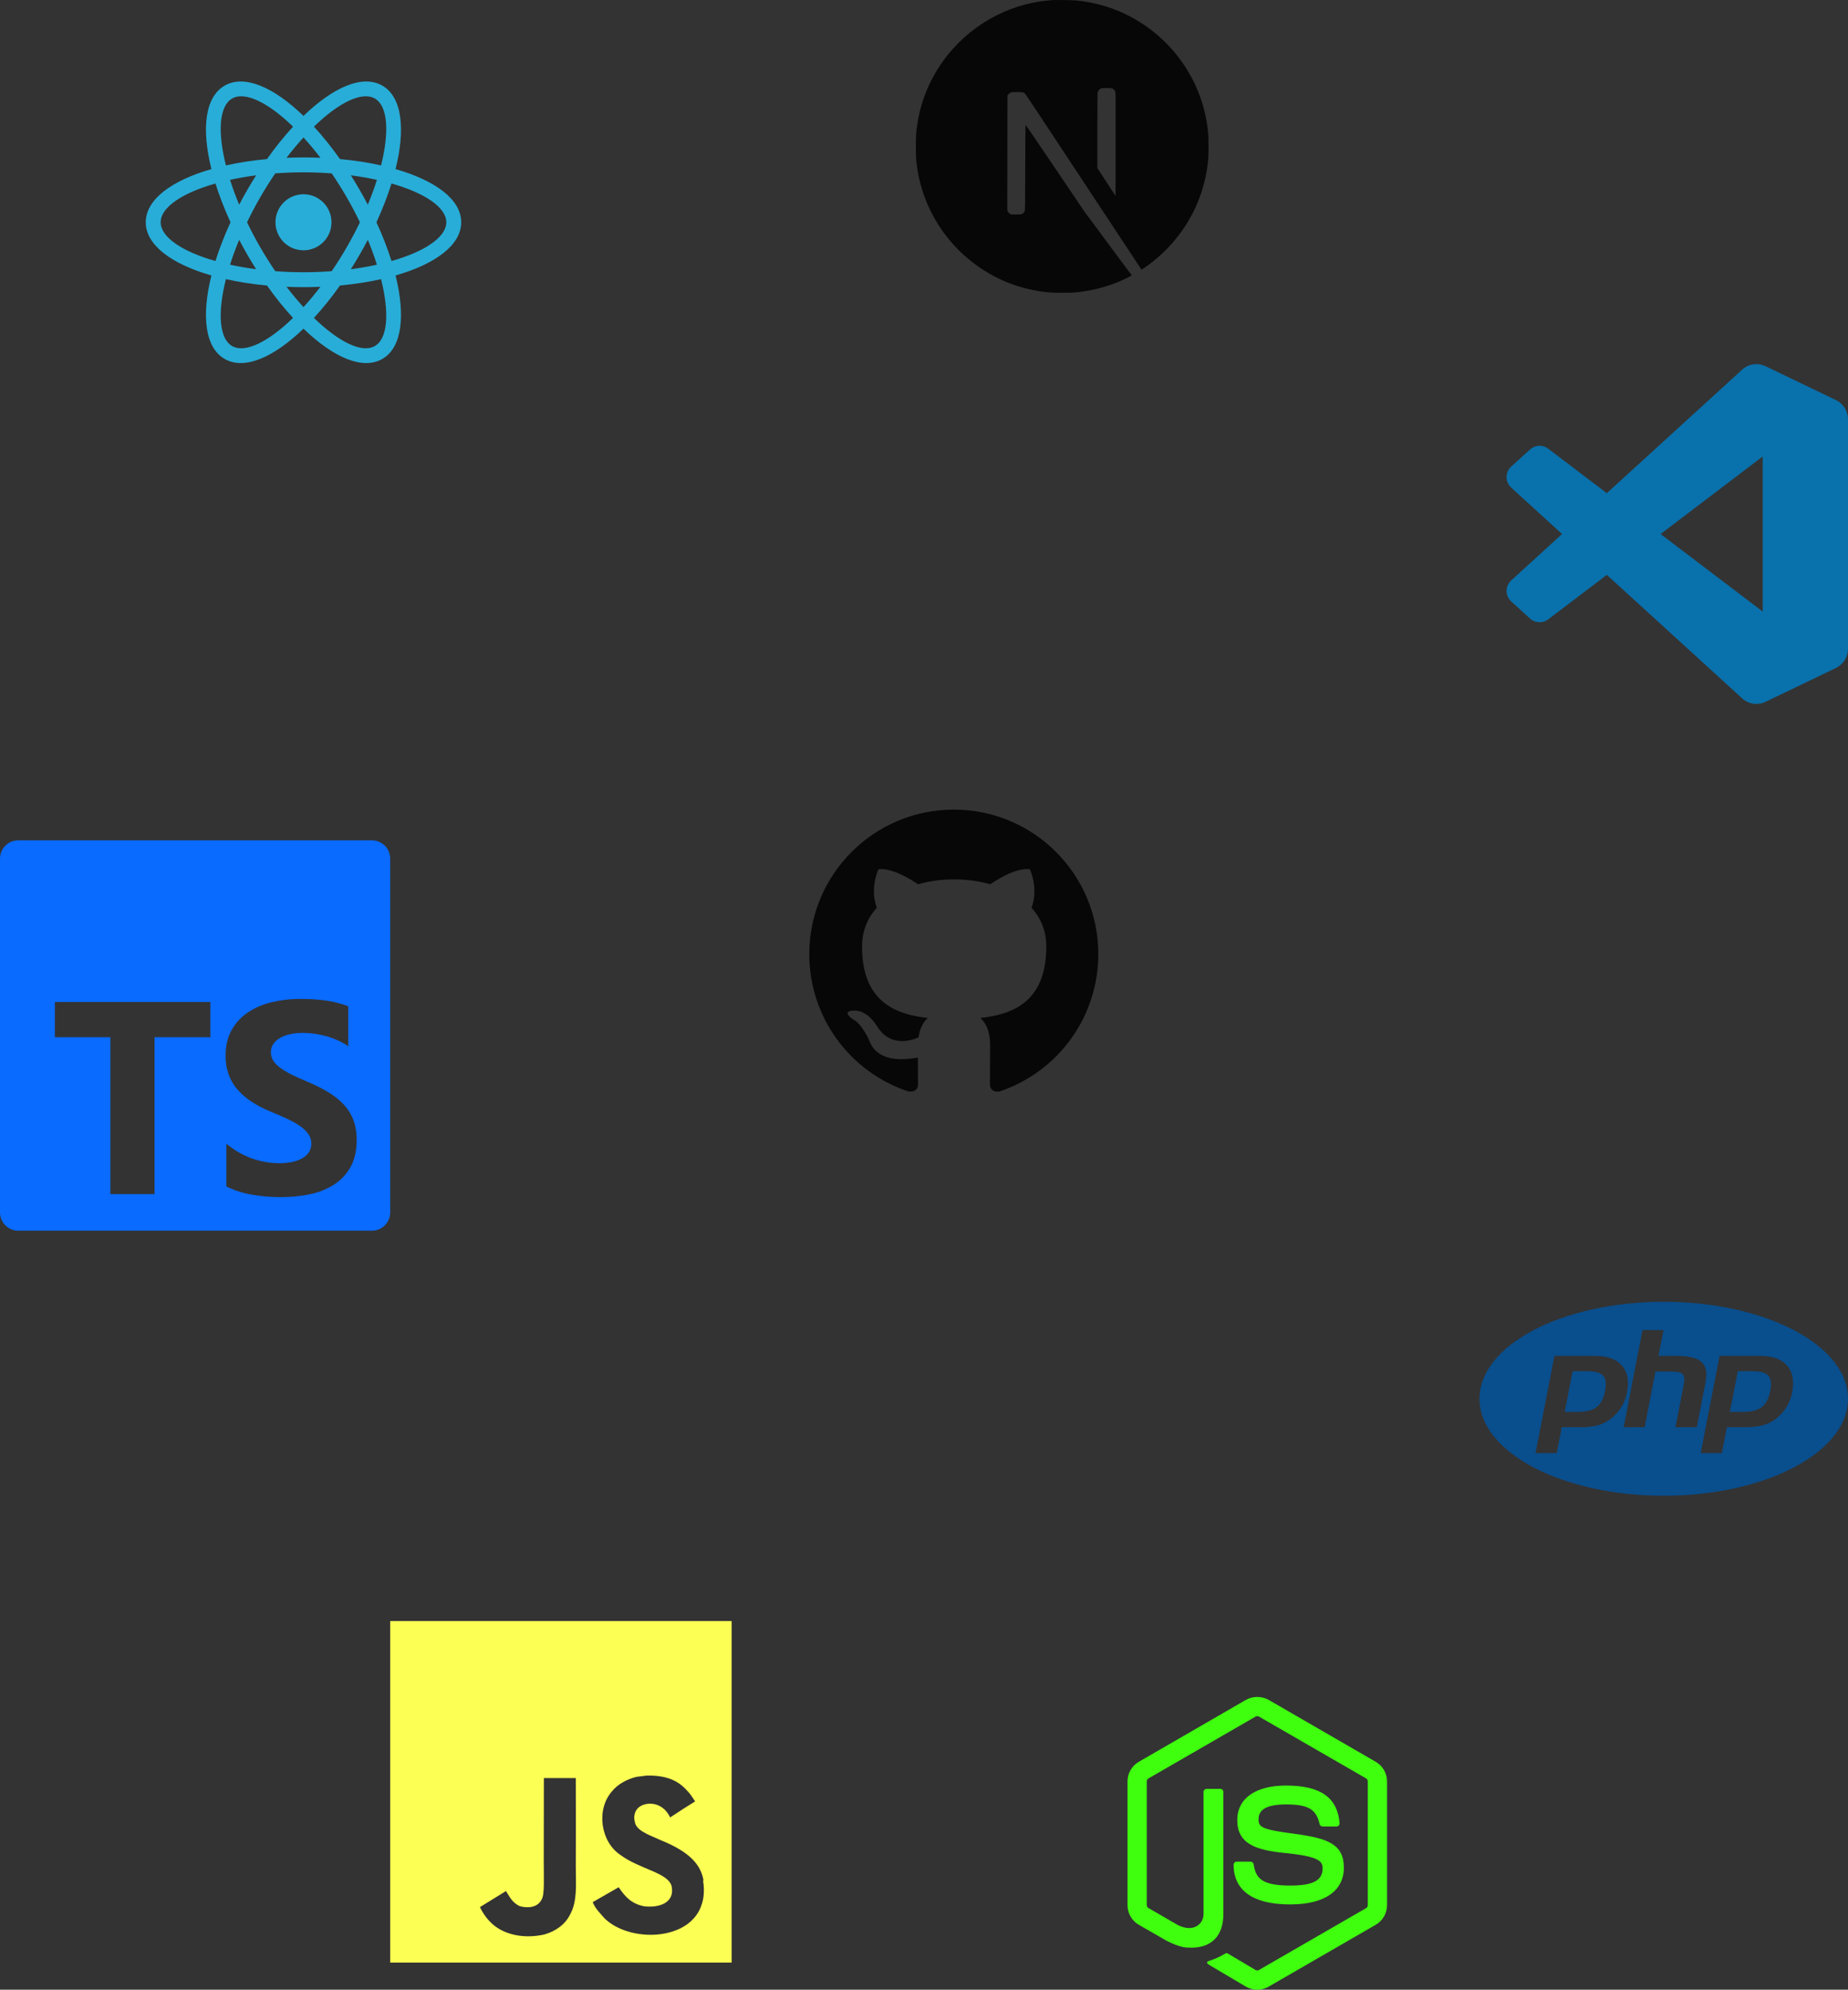 <svg width="341" height="367" viewBox="0 0 341 367" fill="none" xmlns="http://www.w3.org/2000/svg">
<rect x="0" y="0" width="341" height="367" fill="#333333" stroke="none"/>
<path d="M62.732 52.66C61.259 54.754 59.655 56.752 57.928 58.641C62.526 63.105 66.805 65.195 69.175 63.822C71.551 62.453 71.879 57.703 70.314 51.491C67.968 52.014 65.419 52.41 62.732 52.66ZM59.13 52.899C57.044 52.986 54.956 52.986 52.87 52.899C53.907 54.252 54.955 55.506 56 56.65C57.045 55.506 58.09 54.252 59.13 52.899ZM72.99 31.191C80.318 33.292 85.103 36.784 85.103 41C85.103 45.216 80.318 48.708 72.99 50.809C74.832 58.207 74.202 64.097 70.553 66.204C66.901 68.313 61.483 65.915 56 60.621C50.517 65.915 45.099 68.313 41.447 66.204C37.798 64.097 37.165 58.207 39.011 50.809C31.682 48.708 26.897 45.216 26.897 41C26.897 36.784 31.682 33.292 39.011 31.191C37.168 23.793 37.798 17.903 41.447 15.796C45.099 13.687 50.517 16.085 56 21.379C61.483 16.085 66.901 13.687 70.553 15.796C74.202 17.903 74.835 23.793 72.99 31.191ZM70.314 30.509C71.881 24.294 71.551 19.547 69.178 18.178C66.805 16.805 62.526 18.895 57.931 23.359C59.556 25.127 61.173 27.137 62.732 29.34C65.421 29.587 67.968 29.983 70.314 30.509ZM41.686 51.491C40.119 57.706 40.449 62.453 42.822 63.822C45.195 65.195 49.474 63.105 54.069 58.641C52.343 56.752 50.74 54.754 49.268 52.66C46.718 52.432 44.186 52.042 41.686 51.491ZM52.87 29.101C54.956 29.014 57.044 29.014 59.13 29.101C58.141 27.807 57.097 26.556 56 25.352C54.955 26.497 53.91 27.75 52.87 29.104V29.101ZM49.268 29.34C50.741 27.246 52.347 25.248 54.075 23.359C49.474 18.895 45.193 16.805 42.825 18.178C40.449 19.547 40.121 24.297 41.686 30.509C44.032 29.986 46.581 29.59 49.268 29.34ZM61.209 50.02C63.166 47.147 64.906 44.132 66.414 41C64.906 37.868 63.166 34.853 61.209 31.98C57.741 31.72 54.259 31.72 50.791 31.98C48.834 34.853 47.094 37.868 45.586 41C47.094 44.132 48.834 47.147 50.791 50.02C54.259 50.28 57.741 50.28 61.209 50.02ZM64.74 49.66C66.431 49.44 68.04 49.157 69.552 48.824C69.057 47.272 68.496 45.743 67.869 44.239C66.901 46.088 65.857 47.895 64.74 49.657V49.66ZM47.261 32.337C45.569 32.557 43.961 32.841 42.448 33.173C42.916 34.648 43.477 36.182 44.131 37.758C45.099 35.91 46.143 34.102 47.261 32.34V32.337ZM42.448 48.821C43.961 49.154 45.569 49.434 47.261 49.657C46.143 47.895 45.099 46.088 44.131 44.239C43.477 45.812 42.916 47.347 42.448 48.821ZM39.758 48.147C40.476 45.854 41.408 43.45 42.536 40.997C41.408 38.544 40.476 36.141 39.758 33.847C33.593 35.599 29.647 38.258 29.647 40.997C29.647 43.736 33.593 46.395 39.758 48.147ZM69.552 33.173C68.04 32.841 66.431 32.56 64.74 32.337C65.857 34.099 66.901 35.907 67.869 37.755C68.523 36.182 69.085 34.648 69.552 33.173ZM72.242 33.847C71.524 36.141 70.591 38.544 69.464 40.997C70.591 43.45 71.524 45.854 72.242 48.147C78.407 46.395 82.353 43.736 82.353 40.997C82.353 38.258 78.407 35.599 72.242 33.847ZM56 46.17C55.321 46.17 54.649 46.036 54.022 45.776C53.394 45.517 52.824 45.136 52.344 44.656C51.864 44.176 51.483 43.606 51.224 42.978C50.964 42.351 50.83 41.679 50.83 41C50.83 40.321 50.964 39.649 51.224 39.022C51.483 38.394 51.864 37.824 52.344 37.344C52.824 36.864 53.394 36.483 54.022 36.224C54.649 35.964 55.321 35.83 56 35.83C57.371 35.83 58.686 36.375 59.656 37.344C60.625 38.314 61.17 39.629 61.17 41C61.17 42.371 60.625 43.686 59.656 44.656C58.686 45.625 57.371 46.17 56 46.17Z" fill="#28ADD8"/>
<path d="M176 149.333C161.267 149.333 149.333 161.267 149.333 176C149.33 181.598 151.09 187.055 154.363 191.596C157.636 196.138 162.256 199.534 167.568 201.301C168.901 201.533 169.4 200.733 169.4 200.032C169.4 199.4 169.365 197.301 169.365 195.067C162.667 196.301 160.933 193.435 160.4 191.933C160.099 191.165 158.8 188.8 157.667 188.165C156.733 187.667 155.4 186.432 157.632 186.4C159.733 186.365 161.232 188.333 161.733 189.133C164.133 193.165 167.968 192.032 169.499 191.333C169.733 189.6 170.432 188.435 171.2 187.768C165.267 187.101 159.067 184.8 159.067 174.6C159.067 171.699 160.099 169.301 161.8 167.432C161.533 166.765 160.6 164.032 162.067 160.365C162.067 160.365 164.299 159.667 169.4 163.101C171.571 162.499 173.814 162.196 176.067 162.2C178.333 162.2 180.6 162.499 182.733 163.099C187.832 159.632 190.067 160.368 190.067 160.368C191.533 164.035 190.6 166.768 190.333 167.435C192.032 169.301 193.067 171.667 193.067 174.6C193.067 184.835 186.835 187.101 180.901 187.768C181.867 188.6 182.701 190.2 182.701 192.701C182.701 196.267 182.667 199.133 182.667 200.035C182.667 200.733 183.168 201.565 184.501 201.299C189.795 199.511 194.394 196.109 197.653 191.571C200.912 187.033 202.665 181.587 202.667 176C202.667 161.267 190.733 149.333 176 149.333Z" fill="#070707"/>
<g clip-path="url(#clip0)">
<path d="M72 299H135V362H72V299ZM129.839 346.975C129.38 344.1 127.508 341.685 121.956 339.433C120.024 338.527 117.877 337.897 117.239 336.44C117 335.574 116.964 335.102 117.118 334.59C117.512 332.894 119.52 332.385 121.095 332.857C122.119 333.172 123.064 333.96 123.657 335.22C126.372 333.445 126.372 333.445 128.264 332.267C127.556 331.164 127.204 330.689 126.726 330.219C125.072 328.369 122.87 327.424 119.287 327.505L117.436 327.739C115.662 328.172 113.971 329.117 112.947 330.377C109.955 333.766 110.818 339.672 114.441 342.113C118.024 344.791 123.264 345.379 123.933 347.901C124.563 350.972 121.649 351.957 118.772 351.602C116.643 351.13 115.465 350.064 114.165 348.095L109.362 350.854C109.913 352.114 110.543 352.663 111.488 353.765C116.055 358.375 127.474 358.139 129.524 351.13C129.6 350.894 130.154 349.279 129.719 346.799L129.839 346.975ZM106.259 327.956H100.358C100.358 333.044 100.334 338.099 100.334 343.195C100.334 346.429 100.5 349.397 99.972 350.311C99.106 352.12 96.874 351.889 95.861 351.571C94.822 351.056 94.294 350.348 93.683 349.327C93.517 349.051 93.394 348.812 93.349 348.812L88.558 351.765C89.359 353.419 90.527 354.842 92.034 355.747C94.278 357.086 97.294 357.519 100.452 356.81C102.508 356.217 104.28 354.997 105.206 353.107C106.545 350.665 106.262 347.673 106.248 344.323C106.28 338.932 106.248 333.537 106.248 328.103L106.259 327.956Z" fill="#FCFF54"/>
</g>
<g clip-path="url(#clip1)">
<path d="M231.995 367C231.273 367 230.553 366.811 229.921 366.444L223.315 362.536C222.329 361.985 222.811 361.789 223.135 361.674C224.451 361.218 224.717 361.112 226.123 360.315C226.269 360.232 226.463 360.264 226.613 360.354L231.689 363.366C231.874 363.468 232.133 363.468 232.301 363.366L252.09 351.945C252.275 351.84 252.392 351.628 252.392 351.41V328.572C252.392 328.35 252.272 328.14 252.083 328.028L232.304 316.616C232.121 316.51 231.878 316.51 231.694 316.616L211.919 328.03C211.727 328.14 211.606 328.356 211.606 328.572V351.41C211.606 351.628 211.727 351.835 211.919 351.939L217.339 355.071C220.28 356.542 222.082 354.81 222.082 353.068V330.521C222.082 330.201 222.338 329.952 222.658 329.952H225.167C225.479 329.952 225.74 330.204 225.74 330.521V353.068C225.74 356.994 223.603 359.244 219.881 359.244C218.738 359.244 217.836 359.244 215.323 358.005L210.13 355.019C208.847 354.279 208.055 352.893 208.055 351.41V328.572C208.055 327.09 208.85 325.704 210.13 324.966L229.919 313.531C231.172 312.822 232.835 312.822 234.077 313.531L253.863 324.966C255.146 325.706 255.942 327.09 255.942 328.572V351.41C255.942 352.893 255.146 354.274 253.863 355.019L234.077 366.444C233.447 366.811 232.729 367 231.995 367ZM247.973 344.484C247.973 340.209 245.084 339.071 239.002 338.268C232.857 337.455 232.232 337.035 232.232 335.597C232.232 334.409 232.76 332.823 237.312 332.823C241.378 332.823 242.876 333.698 243.493 336.438C243.547 336.697 243.783 336.886 244.049 336.886H246.616C246.776 336.886 246.926 336.816 247.034 336.704C247.142 336.582 247.201 336.427 247.185 336.263C246.787 331.542 243.65 329.342 237.312 329.342C231.669 329.342 228.303 331.722 228.303 335.716C228.303 340.047 231.651 341.244 237.067 341.78C243.547 342.414 244.049 343.362 244.049 344.635C244.049 346.847 242.273 347.79 238.104 347.79C232.868 347.79 231.716 346.476 231.329 343.87C231.284 343.591 231.046 343.386 230.76 343.386H228.202C227.885 343.386 227.63 343.638 227.63 343.956C227.63 347.29 229.444 351.264 238.104 351.264C244.377 351.266 247.973 348.798 247.973 344.484Z" fill="#3FFF0F"/>
</g>
<g clip-path="url(#clip2)">
<path d="M195.038 1.52588e-05C194.641 1.52588e-05 194.341 0.003 194.231 0.015C194.115 0.027 193.746 0.062 193.413 0.089C185.744 0.78 178.56 4.918 174.009 11.278C171.476 14.814 169.855 18.825 169.243 23.074C169.027 24.556 169 24.995 169 27.005C169 29.016 169.027 29.454 169.243 30.938C170.71 41.076 177.926 49.594 187.713 52.75C189.465 53.315 191.313 53.7 193.414 53.932C194.232 54.023 197.768 54.023 198.586 53.932C202.213 53.531 205.285 52.634 208.315 51.088C208.779 50.85 208.869 50.787 208.806 50.734C208.764 50.703 206.784 48.048 204.409 44.839L200.091 39.007L194.68 31.001C191.703 26.599 189.254 23 189.233 23C189.212 22.994 189.191 26.552 189.18 30.895C189.165 38.5 189.159 38.806 189.064 38.986C188.927 39.245 188.821 39.35 188.599 39.466C188.431 39.55 188.283 39.566 187.486 39.566H186.572L186.33 39.413C186.179 39.319 186.057 39.186 185.976 39.028L185.865 38.791L185.877 28.209L185.892 17.622L186.055 17.416C186.14 17.305 186.32 17.163 186.446 17.094C186.662 16.988 186.747 16.978 187.66 16.978C188.737 16.978 188.917 17.02 189.196 17.326C189.276 17.41 192.205 21.823 195.71 27.137C199.259 32.517 202.809 37.895 206.362 43.271L210.638 49.747L210.854 49.605C212.77 48.359 214.797 46.586 216.402 44.739C219.817 40.817 222.018 36.036 222.757 30.937C222.973 29.454 223 29.016 223 27.005C223 24.995 222.973 24.556 222.757 23.073C221.29 12.935 214.074 4.417 204.288 1.261C202.561 0.701 200.725 0.316 198.666 0.083C198.286 0.044 196.228 0.001 195.038 0L195.038 1.52588e-05ZM204.192 16.238C204.973 16.238 205.11 16.25 205.285 16.344C205.538 16.471 205.744 16.713 205.818 16.967C205.86 17.104 205.871 20.038 205.86 26.651L205.845 36.141L204.172 33.576L202.493 31.011V24.112C202.493 19.653 202.514 17.146 202.546 17.024C202.63 16.729 202.815 16.497 203.068 16.36C203.285 16.248 203.364 16.238 204.193 16.238L204.192 16.238Z" fill="#070707"/>
</g>
<g clip-path="url(#clip3)">
<path d="M3.375 155C1.506 155 0 156.506 0 158.375V223.625C0 225.494 1.506 227 3.375 227H68.625C70.494 227 72 225.494 72 223.625V158.375C72 156.506 70.494 155 68.625 155H3.375ZM55.464 184.25C57.3 184.25 58.926 184.361 60.345 184.583C61.683 184.784 62.997 185.125 64.263 185.603V192.977C63.655 192.557 63.009 192.194 62.334 191.894C61.638 191.581 60.919 191.32 60.183 191.114C58.79 190.726 57.351 190.524 55.905 190.514C55.005 190.514 54.186 190.598 53.448 190.772C52.79 190.913 52.159 191.158 51.579 191.498C51.069 191.81 50.679 192.185 50.4 192.62C50.119 193.058 49.973 193.57 49.98 194.09C49.98 194.678 50.139 195.209 50.448 195.677C50.76 196.145 51.204 196.589 51.777 197.009C52.35 197.429 53.046 197.837 53.865 198.239C54.684 198.644 55.611 199.061 56.643 199.487C58.053 200.078 59.319 200.708 60.441 201.371C61.563 202.037 62.526 202.79 63.33 203.63C64.134 204.467 64.746 205.424 65.172 206.501C65.598 207.578 65.814 208.829 65.814 210.26C65.814 212.231 65.439 213.89 64.695 215.228C63.968 216.548 62.925 217.666 61.659 218.483C60.295 219.348 58.782 219.954 57.198 220.271C55.5 220.631 53.709 220.811 51.828 220.811C49.977 220.819 48.129 220.654 46.308 220.319C44.733 220.047 43.205 219.548 41.772 218.84V210.95C44.483 213.257 47.923 214.532 51.483 214.55C52.482 214.55 53.355 214.46 54.099 214.28C54.846 214.1 55.467 213.848 55.968 213.53C56.466 213.206 56.838 212.828 57.087 212.39C57.362 211.88 57.487 211.303 57.448 210.724C57.409 210.146 57.207 209.591 56.865 209.123C56.419 208.533 55.874 208.026 55.254 207.623C54.485 207.113 53.675 206.668 52.833 206.291C51.835 205.835 50.828 205.399 49.812 204.983C47.058 203.834 45.006 202.427 43.653 200.768C42.303 199.109 41.625 197.102 41.625 194.753C41.625 192.911 41.994 191.33 42.732 190.007C43.47 188.684 44.472 187.595 45.744 186.74C47.089 185.852 48.583 185.213 50.154 184.853C51.894 184.443 53.676 184.24 55.464 184.25ZM10.125 184.814H38.814V191.312H28.518V220.25H20.367V191.312H10.125V184.814Z" fill="#096BFF"/>
</g>
<g clip-path="url(#clip4)">
<path d="M338.769 73.791L325.801 67.551C325.068 67.198 324.244 67.082 323.442 67.218C322.64 67.355 321.901 67.737 321.326 68.312L296.493 90.966L285.678 82.755C285.19 82.385 284.588 82.198 283.976 82.225C283.365 82.252 282.782 82.493 282.329 82.905L278.858 86.06C278.588 86.306 278.372 86.606 278.224 86.94C278.076 87.274 277.999 87.635 277.999 88.001C277.999 88.366 278.075 88.728 278.222 89.062C278.37 89.396 278.586 89.696 278.856 89.942L288.235 98.5L278.856 107.058C278.586 107.304 278.37 107.604 278.222 107.938C278.075 108.272 277.999 108.634 277.999 108.999C277.999 109.365 278.076 109.726 278.224 110.06C278.372 110.394 278.588 110.694 278.858 110.94L282.331 114.093C282.784 114.505 283.367 114.745 283.979 114.773C284.591 114.8 285.193 114.612 285.681 114.242L296.496 106.031L321.328 128.685C321.903 129.26 322.642 129.643 323.443 129.779C324.245 129.916 325.069 129.799 325.801 129.446L338.774 123.207C339.441 122.884 340.004 122.38 340.398 121.753C340.792 121.125 341.001 120.399 341 119.658V77.34C341 76.598 340.791 75.872 340.396 75.244C340.001 74.616 339.437 74.112 338.769 73.791ZM325.26 112.801L306.418 98.5L325.26 84.199V112.801Z" fill="#0971AC"/>
</g>
<path d="M292.862 252.92H290.187L288.728 260.423H291.102C292.677 260.423 293.851 260.125 294.621 259.533C295.392 258.938 295.91 257.949 296.179 256.561C296.44 255.229 296.321 254.288 295.828 253.742C295.332 253.195 294.346 252.92 292.862 252.92ZM307 240.116C288.224 240.116 273 248.123 273 258C273 267.877 288.224 275.887 307 275.887C325.776 275.887 341 267.877 341 258C341 248.123 325.776 240.116 307 240.116ZM297.763 261.227C297.024 261.936 296.134 262.468 295.165 262.788C294.213 263.094 292.998 263.253 291.524 263.253H288.178L287.252 268.016H283.347L286.832 250.092H294.341C296.599 250.092 298.245 250.684 299.282 251.872C300.319 253.056 300.631 254.711 300.217 256.836C300.059 257.676 299.767 258.487 299.353 259.235C298.948 259.958 298.418 260.624 297.763 261.227ZM309.165 263.253L310.703 255.323C310.882 254.422 310.814 253.804 310.51 253.478C310.207 253.149 309.558 252.985 308.564 252.985H305.47L303.475 263.256H299.599L303.084 245.329H306.957L306.031 250.095H309.482C311.655 250.095 313.151 250.475 313.976 251.231C314.8 251.988 315.047 253.215 314.721 254.912L313.1 263.253H309.165ZM330.689 256.836C330.534 257.677 330.242 258.488 329.825 259.235C329.42 259.958 328.89 260.624 328.236 261.227C327.496 261.933 326.609 262.467 325.638 262.788C324.686 263.094 323.47 263.253 321.994 263.253H318.651L317.724 268.019H313.82L317.305 250.095H324.81C327.068 250.095 328.715 250.687 329.752 251.874C330.789 253.056 331.103 254.711 330.689 256.836ZM323.337 252.92H320.665L319.203 260.423H321.577C323.156 260.423 324.329 260.125 325.096 259.533C325.867 258.938 326.386 257.949 326.658 256.561C326.918 255.229 326.796 254.288 326.303 253.742C325.81 253.195 324.819 252.92 323.337 252.92Z" fill="#094E8D"/>
<defs>
<clipPath id="clip0">
<rect width="63" height="63" fill="white" transform="translate(72 299)"/>
</clipPath>
<clipPath id="clip1">
<rect width="54" height="54" fill="white" transform="translate(205 313)"/>
</clipPath>
<clipPath id="clip2">
<rect width="54" height="54" fill="white" transform="translate(169)"/>
</clipPath>
<clipPath id="clip3">
<rect width="72" height="72" fill="white" transform="translate(0 155)"/>
</clipPath>
<clipPath id="clip4">
<rect width="63" height="63" fill="white" transform="translate(278 67)"/>
</clipPath>
</defs>
</svg>
